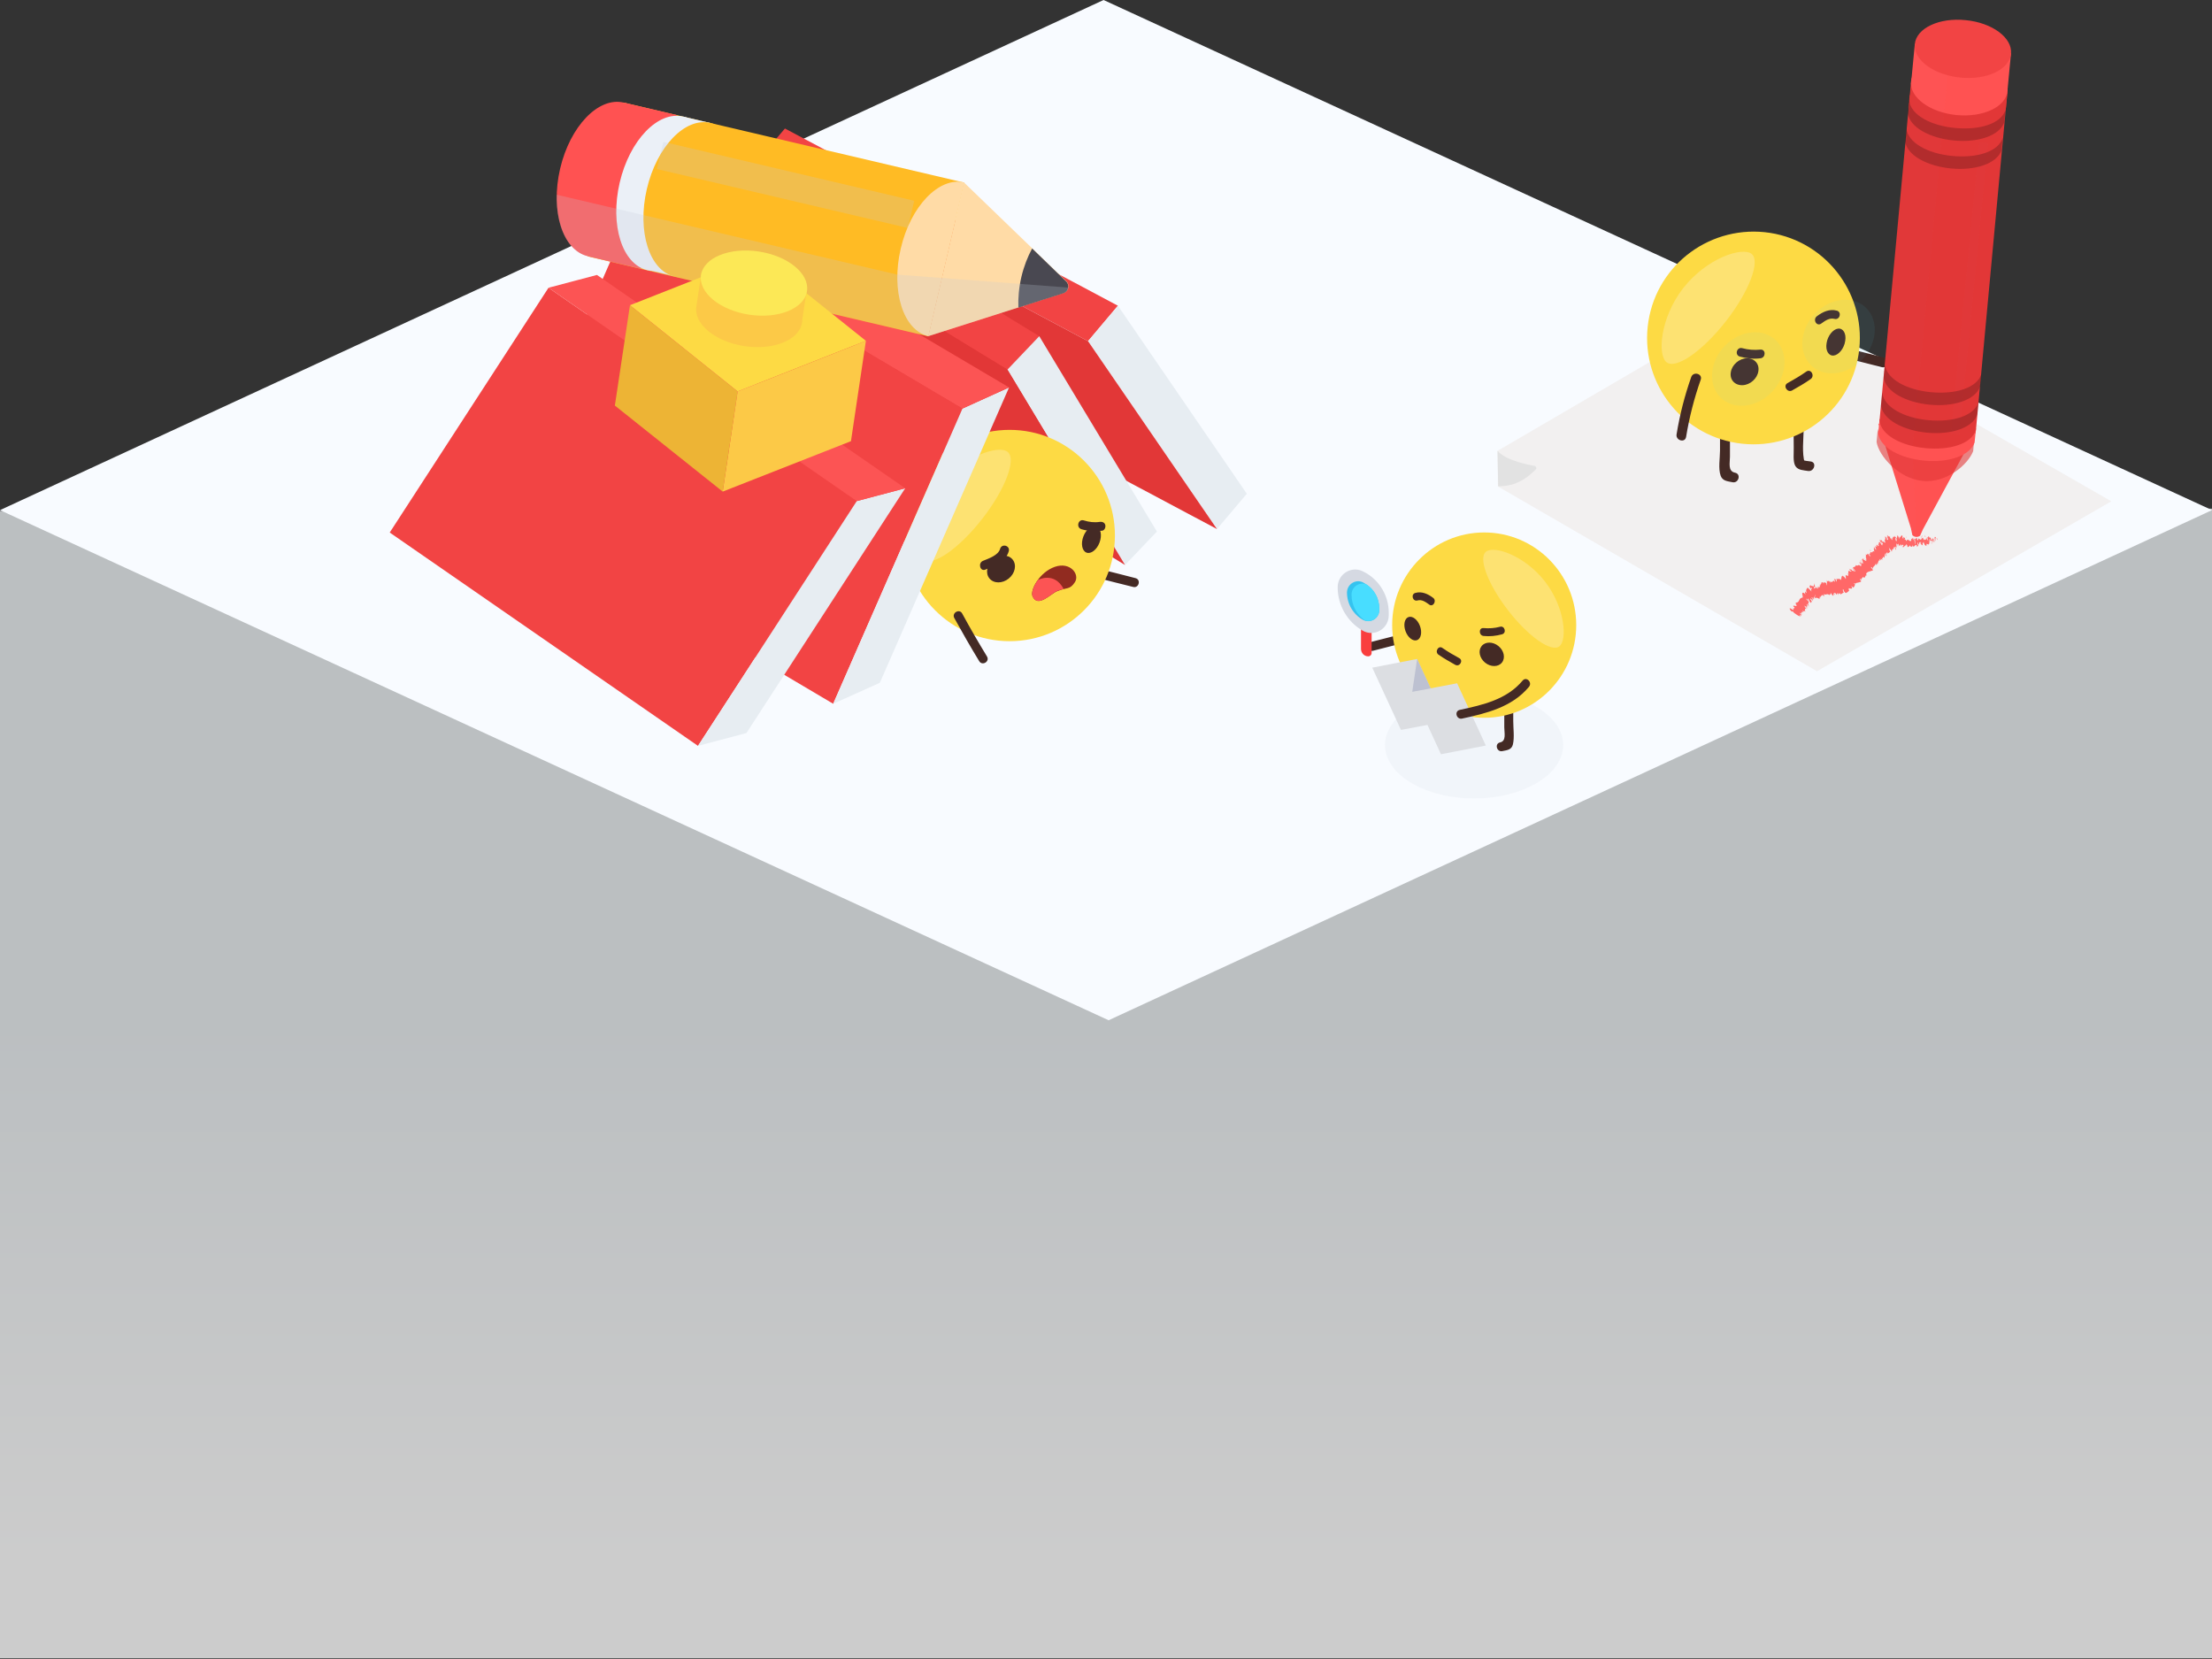 <svg width="600" height="450" viewBox="0 0 600 450" fill="none" xmlns="http://www.w3.org/2000/svg">
<rect x="0" y="0" width="600" height="450" fill="#333333" stroke="none"/>
<path opacity="0.75" d="M0 449.817H600V137.965L0 138.574V449.817Z" fill="url(#paint0_linear_753_29893)"/>
<path d="M600 138.371L299.341 0L0 138.371L300.71 276.742L600 138.371Z" fill="#F8FBFF"/>
<g clip-path="url(#clip0_753_29893)">
<path d="M295.13 92.54L204.808 44.423L212.909 34.854L303.23 82.926L295.13 92.54Z" fill="#F24444"/>
<path d="M338.198 133.931L330.097 143.501L295.13 92.54L303.231 82.926L338.198 133.931Z" fill="#E7EDF2"/>
<path d="M330.097 143.501L239.776 95.429L204.808 44.423L295.13 92.54L330.097 143.501Z" fill="#E23737"/>
<path d="M273.258 100.259L185.862 46.951L194.548 37.879L281.899 91.186L273.258 100.259Z" fill="#F24444"/>
<path d="M313.806 144.178L305.165 153.25L273.258 100.259L281.899 91.186L313.806 144.178Z" fill="#E7EDF2"/>
<path d="M305.165 153.25L217.814 99.897L185.862 46.951L273.258 100.259L305.165 153.25Z" fill="#E23737"/>
<path d="M296.84 156.546C300.35 157.448 303.86 158.351 307.371 159.209C308.901 159.615 309.576 157.223 308.001 156.816C304.49 155.914 300.98 155.011 297.47 154.153C295.94 153.792 295.31 156.184 296.84 156.546Z" fill="#442A25"/>
<path d="M273.844 173.923C289.626 173.923 302.421 161.091 302.421 145.261C302.421 129.431 289.626 116.599 273.844 116.599C258.061 116.599 245.267 129.431 245.267 145.261C245.267 161.091 258.061 173.923 273.844 173.923Z" fill="#FDDA44"/>
<path d="M255.032 131.765C248.732 139.844 248.012 149.865 250.487 151.806C252.962 153.747 260.118 148.827 266.418 140.747C272.719 132.667 275.779 124.542 273.304 122.556C270.828 120.616 261.333 123.685 255.032 131.765Z" fill="#FDE272"/>
<path d="M298.238 147.183C298.98 145.226 298.603 143.265 297.395 142.804C296.187 142.343 294.606 143.556 293.863 145.513C293.121 147.47 293.498 149.43 294.706 149.891C295.914 150.353 297.495 149.14 298.238 147.183Z" fill="#442A25"/>
<path d="M273.613 156.93C275.354 155.521 275.83 153.215 274.676 151.779C273.521 150.343 271.174 150.321 269.432 151.729C267.691 153.137 267.215 155.443 268.369 156.879C269.524 158.315 271.871 158.338 273.613 156.93Z" fill="#442A25"/>
<path d="M280.054 161.691C279.379 160.066 281.944 155.191 286.129 153.747C290.315 152.303 292.925 155.778 291.575 157.9C290.18 160.066 289.415 159.254 286.804 160.337C285.094 160.969 281.449 165.076 280.054 161.691Z" fill="#912B20"/>
<path d="M271.278 148.872C270.783 150.632 268.173 151.49 266.643 152.122C265.203 152.709 265.833 155.101 267.273 154.514C269.703 153.476 272.808 152.348 273.618 149.549C274.068 147.969 271.728 147.337 271.278 148.872Z" fill="#442A25"/>
<path d="M293.33 143.546C295.175 144.087 297.02 144.177 298.955 143.952C299.63 143.862 299.945 143.004 299.81 142.417C299.63 141.695 298.955 141.469 298.28 141.56C296.84 141.785 295.4 141.605 293.96 141.153C292.475 140.702 291.8 143.049 293.33 143.546Z" fill="#442A25"/>
<path d="M281.539 157.313C280.279 159.028 279.739 160.833 280.054 161.691C281.449 165.076 285.094 160.969 286.759 160.292C287.48 160.021 288.02 159.84 288.515 159.75C285.949 154.966 281.629 157.268 281.539 157.313Z" fill="#FC5454"/>
<path d="M258.858 167.649C261.018 171.576 263.268 175.503 265.608 179.34C266.418 180.694 268.533 179.475 267.723 178.076C265.383 174.239 263.133 170.358 260.973 166.385C260.208 165.031 258.092 166.25 258.858 167.649Z" fill="#442A25"/>
<path d="M226.005 190.895L136.269 137.813L171.327 57.739L261.063 110.821L226.005 190.895Z" fill="#F24444"/>
<path d="M238.651 185.208L226.005 190.895L261.062 110.821L273.708 105.088L238.651 185.208Z" fill="#E7EDF2"/>
<path d="M273.708 105.088L183.972 52.052L171.326 57.739L261.063 110.821L273.708 105.088Z" fill="#FC5454"/>
<path d="M189.328 202.315L105.712 144.448L148.78 78.051L232.396 135.917L189.328 202.315Z" fill="#F24444"/>
<path d="M202.469 198.839L189.328 202.315L232.396 135.918L245.537 132.442L202.469 198.839Z" fill="#E7EDF2"/>
<path d="M245.536 132.442L161.921 74.576L148.78 78.051L232.396 135.918L245.536 132.442Z" fill="#FC5454"/>
<path d="M176.647 51.556C179.332 40.05 175.976 29.424 169.152 27.822C162.327 26.22 154.618 34.248 151.933 45.754C149.248 57.26 152.604 67.885 159.429 69.487C166.253 71.09 173.963 63.061 176.647 51.556Z" fill="#FF5252"/>
<path d="M251.8 91.235L261.533 49.526L169.162 27.841L159.429 69.55L251.8 91.235Z" fill="#FFBB24"/>
<path d="M261.512 49.524L251.792 91.186L288.469 79.495C289.864 79.044 290.269 77.284 289.234 76.29L261.512 49.524Z" fill="#FFDBA6"/>
<path d="M277.038 75.162C276.363 78.051 276.138 80.85 276.228 83.422L288.424 79.541C289.819 79.089 290.224 77.329 289.189 76.336L279.964 67.399C278.749 69.655 277.713 72.273 277.038 75.162Z" fill="#494851"/>
<path d="M244.321 67.444C241.621 78.954 244.996 89.606 251.837 91.186L261.557 49.479C254.717 47.899 246.976 55.934 244.321 67.444Z" fill="#FFDBA6"/>
<path d="M173.847 72.906L183.567 31.198L169.166 27.813L158.726 47.358L159.446 69.52L173.847 72.906Z" fill="#FF5252"/>
<path d="M192.802 55.343C195.487 43.838 192.131 33.212 185.306 31.61C178.482 30.008 170.773 38.036 168.088 49.541C165.403 61.047 168.759 71.673 175.583 73.275C182.408 74.877 190.117 66.849 192.802 55.343Z" fill="#EBF0F7"/>
<path d="M182.994 74.899L192.686 33.366L185.324 31.638L175.632 73.171L182.994 74.899Z" fill="#EBF0F7"/>
<path d="M200.166 57.072C202.851 45.567 199.495 34.941 192.67 33.339C185.846 31.737 178.137 39.765 175.452 51.27C172.767 62.776 176.123 73.402 182.948 75.004C189.772 76.606 197.481 68.578 200.166 57.072Z" fill="#FFBB24"/>
<path opacity="0.23" d="M247.112 58.145L179.067 42.167" stroke="#C0C9D8" stroke-width="7.576" stroke-miterlimit="10"/>
<path opacity="0.23" d="M288.469 79.495C289.19 79.27 289.64 78.683 289.775 78.006L243.376 74.485L150.985 52.819C150.76 61.35 154 68.256 159.401 69.52L173.802 72.905L251.792 91.186L276.274 83.377L288.469 79.495Z" fill="#C0C9D8"/>
<path d="M234.871 92.45L205.664 69.068L170.876 82.79L200.083 106.171L234.871 92.45Z" fill="#FDDA44"/>
<path d="M196.033 133.344L230.821 119.668L234.871 92.45L200.084 106.172L196.033 133.344Z" fill="#FCC947"/>
<path d="M196.033 133.345L166.781 110.008L170.877 82.79L200.084 106.172L196.033 133.345Z" fill="#EDB435"/>
<path d="M217.635 86.582L218.895 78.231L190.273 73.898L188.878 83.151C188.158 87.891 194.008 92.675 201.929 93.894C209.849 95.068 216.87 92.224 217.545 87.484C217.635 87.214 217.635 86.898 217.635 86.582Z" fill="#FCC947"/>
<path d="M218.895 78.954C219.604 74.22 213.742 69.414 205.803 68.218C197.865 67.022 190.854 69.89 190.146 74.623C189.437 79.357 195.298 84.163 203.237 85.359C211.176 86.554 218.186 83.687 218.895 78.954Z" fill="#FCE856"/>
</g>
<g clip-path="url(#clip1_753_29893)">
<path opacity="0.45" d="M399.843 216.575C386.496 216.575 375.677 210.091 375.677 202.092C375.677 194.094 386.496 187.609 399.843 187.609C413.189 187.609 424.008 194.094 424.008 202.092C424.008 210.091 413.189 216.575 399.843 216.575Z" fill="#E9EFF4"/>
<path d="M381.652 174.152C378.598 174.954 375.5 175.711 372.446 176.513C370.941 176.915 370.277 174.553 371.826 174.152C374.88 173.35 377.978 172.592 381.032 171.79C382.493 171.433 383.157 173.751 381.652 174.152Z" fill="#442A25"/>
<path d="M392.628 180.791C393.027 184.668 393.204 188.59 393.115 192.467C393.071 193.804 393.381 195.854 392.761 197.146C392.186 198.305 390.858 198.26 389.707 198.438C388.202 198.661 387.539 196.344 389.088 196.077C389.84 195.943 390.592 195.898 391.301 195.631C391.035 195.898 390.725 196.21 390.46 196.478C391.124 194.116 390.769 190.996 390.725 188.545C390.681 185.961 390.504 183.332 390.238 180.747C390.061 179.276 392.451 179.276 392.628 180.791Z" fill="#442A25"/>
<path d="M410.465 181.861C410.465 186.451 410.465 190.996 410.465 195.586C410.465 197.547 410.819 199.998 410.376 201.914C410.022 203.385 408.827 203.474 407.5 203.741C405.995 204.053 405.331 201.736 406.88 201.379C408.65 201.023 408.031 198.795 408.031 197.279C408.031 195.586 408.031 193.848 408.031 192.155C408.031 188.723 408.031 185.292 408.031 181.861C408.031 180.301 410.465 180.301 410.465 181.861Z" fill="#442A25"/>
<path d="M402.586 194.695C388.8 194.695 377.624 183.442 377.624 169.561C377.624 155.681 388.8 144.428 402.586 144.428C416.373 144.428 427.549 155.681 427.549 169.561C427.549 183.442 416.373 194.695 402.586 194.695Z" fill="#FDDA44"/>
<path d="M419.051 157.708C424.539 164.793 425.159 173.572 422.99 175.31C420.822 177.048 414.581 172.681 409.093 165.595C403.605 158.51 400.905 151.38 403.073 149.642C405.242 147.904 413.519 150.622 419.051 157.708Z" fill="#FDE272"/>
<path d="M381.262 171.253C380.61 169.528 380.952 167.796 382.025 167.385C383.099 166.973 384.498 168.038 385.15 169.763C385.802 171.488 385.461 173.22 384.387 173.632C383.313 174.043 381.914 172.978 381.262 171.253Z" fill="#442A25"/>
<path d="M402.83 179.742C401.308 178.506 400.882 176.494 401.879 175.249C402.877 174.003 404.919 173.996 406.442 175.232C407.964 176.468 408.39 178.479 407.392 179.724C406.395 180.97 404.352 180.978 402.83 179.742Z" fill="#442A25"/>
<path d="M394.753 180.345C393.204 179.454 391.655 178.608 390.194 177.583C389.088 176.825 390.15 174.953 391.256 175.756C392.717 176.78 394.266 177.672 395.815 178.518C397.01 179.142 395.948 180.969 394.753 180.345Z" fill="#442A25"/>
<path d="M407.411 172.057C405.773 172.503 404.091 172.681 402.41 172.503C401.082 172.369 401.038 170.23 402.41 170.364C403.914 170.497 405.375 170.408 406.88 170.007C408.163 169.651 408.739 171.701 407.411 172.057Z" fill="#442A25"/>
<path d="M387.671 163.991C386.742 163.323 385.679 162.52 384.484 162.877C383.157 163.233 382.625 161.184 383.909 160.827C385.679 160.337 387.317 161.094 388.733 162.164C389.795 162.922 388.733 164.793 387.671 163.991Z" fill="#442A25"/>
<path d="M371.118 178.029C371.649 178.029 372.047 177.628 372.047 177.093V169.517H369.171V176.023C369.171 177.137 370.056 178.029 371.118 178.029Z" fill="#F93E3E"/>
<path d="M369.967 155.123L370.543 155.435C374.349 157.663 376.695 161.763 376.695 166.219V166.888C376.695 170.587 372.711 172.904 369.569 171.032C365.408 168.626 362.841 164.125 362.841 159.312C362.841 155.569 366.781 153.296 369.967 155.123Z" fill="#D5D9E2"/>
<path d="M369.879 158.064L370.233 158.287C372.623 159.668 374.128 162.253 374.128 165.061V165.462C374.128 167.779 371.649 169.249 369.613 168.091C367.002 166.576 365.364 163.768 365.364 160.693C365.408 158.376 367.887 156.906 369.879 158.064Z" fill="#35C3EF"/>
<path d="M370.233 168.314C367.975 166.71 366.603 164.125 366.603 161.317C366.603 159.178 368.684 157.797 370.587 158.465C372.8 159.891 374.128 162.342 374.128 165.016V165.417C374.128 167.556 372.092 168.938 370.233 168.314Z" fill="#48DDFF"/>
<path d="M383.068 187.654L395.24 185.337L403.029 202.226L390.858 204.588L383.068 187.654Z" fill="#DCDEE2"/>
<path d="M372.224 181.103L384.396 178.741L392.186 195.675L380.014 197.992L372.224 181.103Z" fill="#DCDEE2"/>
<path opacity="0.68" d="M384.396 178.741L383.068 187.654L388.07 186.718L384.396 178.741Z" fill="#AFB4C9"/>
<path d="M414.714 186.317C410.155 191.798 403.206 193.492 396.568 194.918C395.063 195.23 394.399 192.912 395.948 192.556C402.188 191.219 408.739 189.749 413.032 184.579C414.05 183.421 415.732 185.114 414.714 186.317Z" fill="#442A25"/>
</g>
<path d="M406.203 122.298L476.891 81.035L572.693 135.976L492.868 182.067L406.318 131.953L406.203 122.298Z" fill="#F2F0F0"/>
<g opacity="0.12">
<g opacity="0.12">
<path opacity="0.12" d="M459.593 155.746L528.499 116.149" stroke="#4D4D4D" stroke-width="1.465" stroke-miterlimit="10" stroke-linecap="round"/>
</g>
</g>
<g opacity="0.12">
<g opacity="0.12">
<path opacity="0.12" d="M470.857 162.182L539.763 122.586" stroke="#4D4D4D" stroke-width="1.465" stroke-miterlimit="10" stroke-linecap="round"/>
</g>
</g>
<g opacity="0.12">
<g opacity="0.12">
<path opacity="0.12" d="M482.408 168.907L551.314 129.31" stroke="#4D4D4D" stroke-width="1.465" stroke-miterlimit="10" stroke-linecap="round"/>
</g>
</g>
<g opacity="0.12">
<g opacity="0.12">
<path opacity="0.12" d="M447.582 149.194L516.43 109.598" stroke="#4D4D4D" stroke-width="1.465" stroke-miterlimit="10" stroke-linecap="round"/>
</g>
</g>
<g opacity="0.12">
<g opacity="0.12">
<path opacity="0.12" d="M436.318 142.585L505.224 103.046" stroke="#4D4D4D" stroke-width="1.465" stroke-miterlimit="10" stroke-linecap="round"/>
</g>
</g>
<g opacity="0.12">
<g opacity="0.12">
<path opacity="0.12" d="M424.709 136.091L493.557 96.552" stroke="#4D4D4D" stroke-width="1.465" stroke-miterlimit="10" stroke-linecap="round"/>
</g>
</g>
<g opacity="0.12">
<g opacity="0.12">
<path opacity="0.12" d="M414.307 128.908L483.156 89.311" stroke="#4D4D4D" stroke-width="1.465" stroke-miterlimit="10" stroke-linecap="round"/>
</g>
</g>
<path d="M406.203 122.298C408.617 125.057 415.054 126.149 416.261 126.379C416.72 126.494 416.893 127.068 416.548 127.356C415.341 128.563 413.617 130.114 411.146 131.091C408.79 132.011 406.376 131.896 406.376 131.896L406.203 122.298Z" fill="#E2E2E2"/>
<g opacity="0.12">
<g opacity="0.12">
<path opacity="0.12" d="M448.041 124.827C448.041 133.965 460.512 141.436 475.914 141.436C491.316 141.436 503.787 134.022 503.787 124.827C503.787 115.689 491.316 108.218 475.914 108.218C460.512 108.276 448.041 115.689 448.041 124.827Z" fill="#808080"/>
</g>
</g>
<path d="M487.12 107.528C486.661 112.183 486.431 116.838 486.546 121.493C486.603 122.815 486.258 125.229 487.006 126.436C487.753 127.585 489.189 127.528 490.454 127.758C492.12 127.987 492.867 125.401 491.143 125.171C490.281 125.057 489.419 124.999 488.615 124.654L489.534 125.574C488.73 122.873 489.189 119.252 489.247 116.436C489.304 113.448 489.534 110.459 489.822 107.528C489.994 105.804 487.293 105.804 487.12 107.528Z" fill="#442A25"/>
<path d="M466.547 105.805C466.547 111.264 466.547 116.724 466.547 122.184C466.547 124.195 466.029 127.126 466.719 129.023C467.236 130.459 468.501 130.517 469.937 130.804C471.604 131.149 472.351 128.563 470.627 128.218C468.615 127.816 469.248 125.517 469.248 123.908C469.248 121.839 469.248 119.77 469.248 117.701C469.248 113.736 469.248 109.77 469.248 105.862C469.248 104.081 466.547 104.081 466.547 105.805Z" fill="#442A25"/>
<path d="M499.822 96.897L510.454 99.598C512.12 100 512.868 97.414 511.143 97.012L500.512 94.311C498.845 93.909 498.098 96.495 499.822 96.897Z" fill="#442A25"/>
<path d="M447.122 87.185C444.651 102.931 455.397 117.701 471.144 120.172C486.891 122.644 501.661 111.897 504.132 96.15C506.603 80.403 495.856 65.633 480.109 63.162C464.305 60.749 449.593 71.496 447.122 87.185Z" fill="#FDDA44"/>
<path d="M456.605 78.104C450.283 86.207 449.536 96.322 452.065 98.276C454.593 100.23 461.777 95.288 468.156 87.127C474.478 79.024 477.581 70.806 475.11 68.852C472.524 66.898 462.984 70.001 456.605 78.104Z" fill="#FDE272"/>
<path d="M495.454 93.104C495.109 95.115 496.028 96.609 497.408 96.437C498.787 96.264 500.224 94.483 500.511 92.471C500.856 90.46 499.936 88.966 498.557 89.138C497.178 89.311 495.741 91.092 495.454 93.104Z" fill="#442A25"/>
<path d="M469.477 100.977C469.133 102.989 470.569 104.54 472.638 104.483C474.707 104.425 476.661 102.701 476.948 100.69C477.293 98.678 475.857 97.127 473.788 97.184C471.719 97.242 469.765 98.966 469.477 100.977Z" fill="#442A25"/>
<path d="M458.731 102.299C456.95 107.356 455.628 112.529 454.766 117.816C454.478 119.483 457.064 120.23 457.352 118.506C458.214 113.218 459.536 108.046 461.317 102.989C461.892 101.38 459.306 100.632 458.731 102.299Z" fill="#442A25"/>
<path d="M486.086 105.92C487.811 104.943 489.535 103.966 491.144 102.817C492.351 101.955 491.201 99.886 489.937 100.805C488.328 101.955 486.604 102.932 484.88 103.909C483.558 104.598 484.765 106.61 486.086 105.92Z" fill="#442A25"/>
<path d="M471.949 96.725C473.788 97.242 475.685 97.414 477.524 97.184C479.018 97.012 479.018 94.713 477.524 94.828C475.857 95.001 474.19 94.886 472.524 94.426C471.087 94.081 470.455 96.322 471.949 96.725Z" fill="#442A25"/>
<path d="M494.017 87.759C495.052 87.012 496.201 86.15 497.581 86.495C499.075 86.897 499.649 84.598 498.213 84.254C496.201 83.736 494.42 84.598 492.868 85.748C491.604 86.667 492.753 88.679 494.017 87.759Z" fill="#442A25"/>
<path d="M535.683 117.528L509.534 114.942L518.327 143.275L518.729 145.171C518.844 145.286 519.189 145.573 519.706 145.631C520.281 145.688 520.683 145.401 520.798 145.344L521.603 143.562L535.683 117.528Z" fill="#FF5252"/>
<path opacity="0.59" d="M535.51 118.907C534.304 122.643 528.499 124.425 521.833 123.792C515.166 123.16 509.821 120.229 509.362 116.321L509.017 119.884C509.649 123.677 514.936 129.769 521.488 130.459C528.039 131.091 533.844 125.976 535.223 122.356L535.51 118.907Z" fill="#E23737"/>
<g clip-path="url(#clip2_753_29893)">
<path d="M535.885 117.53L509.736 114.944L518.357 22.36C518.414 21.67 519.046 21.153 519.736 21.211L543.356 23.509C544.046 23.567 544.563 24.199 544.505 24.889L535.885 117.53Z" fill="#E23737"/>
<path d="M522.15 122.76C529.391 123.45 535.597 120.576 536 116.266L509.851 113.68C509.391 117.99 514.908 122.07 522.15 122.76Z" fill="#E23737"/>
<path d="M518.356 22.763L544.447 25.349L545.482 14.487L532.781 9.717L519.391 11.959L518.356 22.763Z" fill="#FF5252"/>
<path d="M518.474 22.147L518.019 26.78L544.099 29.341L544.554 24.709L518.474 22.147Z" fill="#E23737"/>
<path d="M517.897 26.785C518.299 22.475 524.506 19.602 531.747 20.291C538.988 20.981 544.505 25.061 544.045 29.371C543.643 33.682 537.436 36.555 530.195 35.865C523.011 35.118 517.494 31.038 517.897 26.785Z" fill="#E23737"/>
<path d="M517.667 28.855C518.069 24.544 524.276 21.671 531.517 22.36C538.758 23.05 544.275 27.131 543.815 31.441C543.413 35.751 537.206 38.624 529.965 37.935C522.781 37.188 517.264 33.165 517.667 28.855Z" fill="#E23737"/>
<path d="M518.357 22.13C518.759 17.82 524.966 14.947 532.207 15.636C539.448 16.326 544.965 20.406 544.506 24.716C544.103 29.027 537.897 31.9 530.655 31.21C523.472 30.463 517.955 26.441 518.357 22.13Z" fill="#FF5252"/>
<g opacity="0.23">
<g opacity="0.23">
<path opacity="0.23" d="M538.069 38.739L530.31 117.874" stroke="#C0C9D8" stroke-width="2.369" stroke-miterlimit="10"/>
</g>
</g>
<g opacity="0.23">
<g opacity="0.23">
<path opacity="0.23" d="M528.299 20.233L518.759 121.955L519.851 145.46C519.851 145.747 519.449 145.805 519.334 145.517L509.679 114.943L519.736 11.958L528.299 20.233Z" fill="#C0C9D8"/>
</g>
</g>
<path d="M519.391 11.958C519.793 7.648 526 4.717 533.184 5.464C540.367 6.154 545.885 10.234 545.482 14.544C545.08 18.854 538.873 21.785 531.69 21.038C524.506 20.291 518.989 16.268 519.391 11.958Z" fill="#F24444"/>
<g opacity="0.59">
<g opacity="0.59">
<path opacity="0.59" d="M543.988 29.831C542.781 33.566 536.977 35.348 530.31 34.716C523.644 34.084 518.299 31.153 517.839 27.245L517.494 30.808C518.127 34.601 523.471 37.474 529.965 38.106C536.459 38.739 542.321 36.842 543.643 33.221L543.988 29.831Z" fill="black"/>
</g>
</g>
<g opacity="0.59">
<g opacity="0.59">
<path opacity="0.59" d="M543.241 37.417C542.035 41.153 536.23 42.934 529.564 42.302C522.897 41.67 517.552 38.739 517.093 34.831L516.748 38.394C517.38 42.187 522.725 45.061 529.219 45.693C535.713 46.325 541.575 44.429 542.897 40.808L543.241 37.417Z" fill="black"/>
</g>
</g>
<g opacity="0.59">
<g opacity="0.59">
<path opacity="0.59" d="M537.436 101.496C536.23 105.232 530.425 107.013 523.759 106.381C517.092 105.749 511.747 102.818 511.288 98.91L510.943 102.473C511.575 106.266 516.92 109.14 523.414 109.772C529.908 110.404 535.77 108.508 537.092 104.887L537.436 101.496Z" fill="black"/>
</g>
</g>
<g opacity="0.59">
<g opacity="0.59">
<path opacity="0.59" d="M536.689 109.082C535.482 112.817 529.678 114.599 523.012 113.967C516.345 113.335 511 110.404 510.541 106.496L510.196 110.059C510.828 113.852 516.173 116.725 522.667 117.358C529.218 117.99 535.023 116.093 536.345 112.473L536.689 109.082Z" fill="black"/>
</g>
</g>
<path d="M535.943 116.668C534.736 120.404 528.931 122.185 522.265 121.553C515.598 120.921 510.254 117.99 509.794 114.082L509.449 117.645C510.081 121.438 515.426 124.311 521.92 124.944C528.414 125.576 534.276 123.679 535.598 120.059L535.943 116.668Z" fill="#FF5252"/>
<path d="M525.54 146.322C525.483 146.207 525.368 145.862 525.31 145.977L525.483 146.494L525.54 146.322Z" fill="#FF6868"/>
<path d="M524.678 145.575C524.736 145.863 524.793 146.322 525.081 146.782C524.966 146.265 525.023 146.437 524.851 145.863C524.908 145.805 525.023 145.977 525.081 146.15C525.023 146.035 525.253 146.207 525.138 145.863C524.908 145.518 524.793 145.518 524.793 145.92C524.793 145.805 524.736 145.69 524.678 145.575Z" fill="#FF6868"/>
<path d="M518.414 146.322L518.473 146.381C518.414 146.322 518.414 146.322 518.414 146.322Z" fill="#FF6868"/>
<path d="M514.162 146.092C514.219 146.092 514.219 146.035 514.219 145.977C514.219 145.977 514.162 146.035 514.162 146.092Z" fill="#FF6868"/>
<path d="M513.299 145.634H513.358C513.299 145.634 513.299 145.575 513.299 145.634Z" fill="#FF6868"/>
<path d="M518.413 146.321L518.299 146.15C518.299 146.321 518.356 146.264 518.413 146.321Z" fill="#FF6868"/>
<path d="M524.39 147.183C524.39 147.126 524.39 147.069 524.39 147.012C524.39 147.069 524.39 147.069 524.333 147.069C524.333 147.126 524.333 147.126 524.39 147.183Z" fill="#FF6868"/>
<path d="M521.115 145.403C521.058 145.403 521.173 145.863 521.23 146.035C521.173 145.863 521.173 145.748 521.23 145.69C521.23 145.633 521.172 145.518 521.115 145.403Z" fill="#FF6868"/>
<path d="M488.934 166.036L488.875 165.977C488.934 166.036 488.934 166.036 488.934 166.036Z" fill="#FF6868"/>
<path d="M486.173 165.919C486.116 165.862 486.001 165.804 485.943 165.747L486.173 165.919Z" fill="#FF6868"/>
<path d="M502.38 154.196C502.782 154.368 502.667 154.713 503.185 154.828C503.012 154.713 502.667 154.196 502.38 154.196Z" fill="#FF6868"/>
<path d="M508.759 147.529C508.816 147.586 508.873 147.643 508.93 147.7C508.873 147.643 508.816 147.643 508.759 147.529Z" fill="#FF6868"/>
<path d="M508.242 148.851C508.185 148.851 508.127 148.794 508.127 148.851C508.127 148.851 508.185 148.851 508.185 148.909C508.127 148.851 508.127 148.794 508.242 148.851Z" fill="#FF6868"/>
<path d="M507.322 149.655L507.381 149.714V149.655H507.322Z" fill="#FF6868"/>
<path d="M490.886 163.448C490.771 163.391 490.656 163.276 490.541 163.161C490.829 163.391 490.771 163.563 490.886 163.448Z" fill="#FF6868"/>
<path d="M524.276 146.897C524.333 147.011 524.333 147.068 524.333 147.068C524.333 147.068 524.333 147.068 524.333 147.011C524.333 147.011 524.276 146.954 524.276 146.897Z" fill="#FF6868"/>
<path d="M510.539 151.724L510.368 151.782C510.482 151.782 510.539 151.724 510.539 151.724Z" fill="#FF6868"/>
<path d="M497.841 161.264L497.782 161.323C497.841 161.323 497.841 161.323 497.841 161.264Z" fill="#FF6868"/>
<path d="M510.081 152.127C509.966 152.012 509.851 151.954 509.793 151.954C509.793 152.012 509.851 152.012 509.851 152.069L510.081 152.127Z" fill="#FF6868"/>
<path d="M490.656 164.713C490.771 164.598 490.253 164.253 490.024 163.966C490.024 163.678 490.426 164.195 490.713 164.368C490.656 164.195 490.311 163.736 490.426 163.678C490.483 163.736 490.541 163.736 490.598 163.851C490.311 163.448 490.828 163.563 490.483 163.046C490.541 163.103 490.541 163.103 490.598 163.161C490.368 162.931 490.139 162.759 489.966 162.586C490.024 162.529 489.794 162.184 490.081 162.471C490.024 162.471 490.139 162.586 490.196 162.701L490.139 162.529C490.598 162.931 490.196 162.759 490.483 163.046C490.483 162.816 490.254 162.356 490.483 162.356C490.886 162.759 490.426 162.701 490.886 162.931L490.598 162.874C491.288 163.448 490.483 162.874 491.23 163.506C491.46 163.506 491.23 163.103 491.46 163.103C491.288 162.816 491.173 162.759 491.001 162.471C490.886 161.839 492.035 163.448 491.748 162.759C491.575 162.414 491.173 161.839 491.518 162.069L491.805 162.644C491.978 162.586 491.403 161.782 491.748 162.126C491.863 162.356 491.748 162.356 491.805 162.414C492.15 162.816 491.69 162.069 491.748 162.012L492.035 162.529C492.035 162.471 492.035 162.356 492.035 162.184C492.035 162.126 492.035 162.012 492.093 161.954C492.093 161.897 492.207 161.839 492.265 161.782C492.265 161.954 492.265 162.126 492.38 162.299C492.667 161.954 493.127 162.241 493.529 162.471L493.587 161.954C493.644 161.954 493.702 162.184 493.644 162.241C493.817 162.414 493.587 161.954 493.644 161.724C493.702 161.667 493.817 161.954 493.759 162.126C493.932 161.667 494.276 161.092 494.621 161.609V161.782C494.851 161.954 494.679 160.747 494.909 161.149V161.264C495.368 161.379 495.771 160.862 496.23 161.494C496.115 160.805 496.748 161.724 496.518 160.747C496.863 161.149 496.863 161.379 497.265 161.609C497.38 161.609 497.265 160.977 497.322 160.862L497.437 161.379V160.805L497.667 161.379L497.725 161.207C497.667 161.207 497.552 161.035 497.552 160.862C497.667 160.575 498.069 161.092 498.127 161.322L498.414 160.805C498.472 161.035 498.414 161.092 498.414 161.264C498.472 160.69 498.587 161.782 498.644 161.264C498.587 161.149 498.587 160.977 498.529 160.862C498.702 161.149 498.931 161.035 499.104 160.862L499.161 161.207C499.506 161.207 499.736 160.862 500.138 160.69C499.966 160.575 499.793 160 499.851 159.885L500.081 160.402C500.023 160.058 499.908 160.23 499.908 159.828C500.081 159.828 500.196 160.402 500.196 160.575L500.311 160.345C500.368 160.517 500.368 160.575 500.426 160.805C500.368 160.46 500.885 161.207 500.77 160.632L500.828 160.805C501.173 160.632 501.288 160.402 501.575 160.287C501.403 159.885 501.518 159.885 501.46 159.54C501.747 159.598 502.15 159.77 502.38 159.598C502.437 159.31 502.207 159.195 502.15 158.908C502.38 159.253 502.609 159.081 502.667 159.425C502.954 159.138 503.012 159.138 503.184 158.506C503.012 158.391 502.954 158.391 502.897 158.219C502.897 158.104 503.127 158.219 503.299 158.391V158.448C503.299 158.219 503.414 158.161 503.586 158.104C503.759 158.046 503.989 158.046 504.161 157.989C504.391 157.931 504.621 157.874 504.736 157.816C504.851 157.759 504.851 157.644 504.678 157.471V157.529L504.506 157.012C504.678 156.954 504.736 157.299 504.966 157.356C504.621 156.667 505.368 157.012 505.196 156.494C506.345 157.127 505.598 155.805 506.46 156.092L506.23 155.92C506.058 155.69 506.402 155.977 506.517 155.977C506.345 155.862 506.23 155.862 506.173 155.747C506.288 155 507.379 155 508.012 154.713C508.242 154.598 506.977 153.563 507.724 153.851L508.069 154.311C507.897 153.506 508.759 153.621 508.701 152.874C508.759 152.989 508.874 153.104 508.874 153.161C509.219 153.391 509.161 152.931 508.931 152.701C508.989 152.701 509.161 152.874 509.276 152.989C509.506 153.104 509.104 152.472 509.391 152.701C509.448 152.759 509.448 152.816 509.448 152.874C509.391 152.701 509.678 152.701 509.333 152.414C509.621 152.472 509.448 152.012 509.736 152.127C509.448 151.667 510.138 152.127 509.678 151.552C510.195 152.127 510.31 151.839 510.138 151.495C510.253 151.667 510.368 151.61 510.54 151.897C510.598 151.782 510.598 151.61 510.368 151.322C511.115 151.897 510.253 150.46 511.115 151.322C511.172 150.747 511.287 150.345 511.46 150C511.862 150.633 511.23 150.288 511.69 150.92C511.747 150.518 511.575 149.828 511.92 149.828C512.035 149.885 512.035 150.115 512.092 150.23C512.207 149.828 512.609 150 512.667 149.541C512.724 149.598 512.724 149.713 512.724 149.77C512.782 149.713 512.897 149.828 512.724 149.541V149.656C512.437 149.253 512.437 148.621 512.322 148.391C512.667 149.311 512.667 148.506 513.069 149.656C513.069 149.598 513.069 149.426 512.954 149.196C513.012 149.253 513.069 149.368 513.184 149.598C513.241 149.368 513.069 149.023 513.241 149.023C513.299 149.196 513.299 149.253 513.356 149.426C513.299 149.081 513.299 148.793 513.471 148.851C513.471 148.966 513.529 149.081 513.529 149.081C513.701 148.966 513.644 148.104 513.988 148.391C514.103 149.138 514.103 148.621 514.276 149.196L514.333 148.966L514.103 148.506C514.218 148.506 514.276 148.046 514.391 148.219L514.333 148.506L514.563 148.334L514.391 148.104C514.506 147.759 514.276 147.299 514.448 147.472C514.391 147.529 514.621 147.472 514.736 147.816C514.793 147.587 514.851 147.414 514.965 147.529C515.023 147.702 515.023 148.219 515.023 148.334C515.023 147.817 515.31 148.161 515.368 147.587C515.368 147.702 515.368 148.046 515.368 148.104L515.425 147.702C515.483 147.817 515.483 147.874 515.54 148.161C515.713 148.219 515.425 147.357 515.713 147.702C515.713 147.759 515.713 147.817 515.655 147.874C515.885 148.046 516.115 147.587 516.287 147.816C516.345 148.449 516.115 147.989 516.172 148.506C516.46 148.391 516.805 147.759 517.092 147.931L517.034 147.874C517.149 147.012 517.264 148.334 517.437 147.931C517.379 147.989 517.379 148.391 517.379 148.334C517.609 148.506 517.839 148.161 518.184 147.874L518.126 148.104C518.241 148.334 518.471 148.219 518.644 148.334C518.701 148.104 518.758 148.161 518.701 147.816C518.931 148.449 519.161 148.276 519.391 148.046C519.563 147.817 519.735 147.587 520.023 148.104C519.965 148.104 519.908 148.334 519.965 148.334L520.31 148.046C520.195 147.644 520.253 147.816 520.138 147.529C520.138 147.299 520.195 147.127 520.31 147.069C520.195 147.357 520.425 147.702 520.54 147.874C520.483 147.759 520.483 147.644 520.483 147.529C520.77 148.161 520.368 146.782 520.655 147.184V147.357C520.712 147.242 520.77 146.954 520.827 147.012C520.942 147.414 520.77 147.242 520.827 147.587C520.942 147.529 520.885 146.725 521.115 147.127C521.115 147.242 521 147.299 521 147.414C521.23 147.874 521.23 147.759 521.345 147.816L521.632 147.989L521.517 147.874C521.402 146.725 521.804 147.587 521.804 146.782C521.804 147.529 521.862 147.184 522.034 147.702C522.149 147.817 522.264 147.931 522.264 148.104C522.264 147.702 522.551 148.334 522.494 147.759C522.551 147.931 522.609 147.759 522.724 148.161C522.839 147.989 522.609 147.931 522.551 147.702C522.551 147.127 523.241 148.161 523.299 147.357C523.414 146.954 523.299 146.437 523.414 146.092C523.586 146.322 523.586 146.667 523.586 146.667C523.816 146.84 523.873 146.782 523.931 146.552C523.988 146.667 524.046 146.782 524.161 146.954C524.218 146.897 523.988 146.38 524.218 146.552C524.276 146.725 524.333 147.012 524.391 147.184C524.448 147.012 524.448 146.667 524.505 146.495C524.62 146.725 524.62 146.897 524.62 147.127C524.678 146.954 524.85 146.725 524.735 146.322L524.563 146.207C524.62 146.15 524.735 146.552 524.735 146.667C524.793 147.012 524.505 146.61 524.448 146.437L524.505 146.322C524.046 145.46 524.276 146.61 524.046 146.61L523.873 145.92L523.931 146.495C523.816 146.322 523.643 145.977 523.701 145.863C523.471 145.575 523.701 146.15 523.471 145.805C523.414 145.748 523.414 145.748 523.414 145.69L523.356 145.92C523.299 145.748 523.184 145.46 523.241 145.518C522.896 145.23 523.126 146.15 522.839 145.69V145.633C522.666 145.977 523.011 146.092 523.011 146.782L522.437 145.633L522.609 146.15C522.551 146.15 522.494 146.15 522.437 145.92C522.437 146.265 522.551 146.15 522.551 146.437C522.264 146.035 522.207 146.782 521.977 146.035C522.034 146.437 522.207 146.265 522.149 146.552C521.862 145.748 522.034 146.782 521.747 146.38C521.632 145.92 521.862 146.15 521.575 145.805C521.747 146.552 521.287 145.69 521.23 145.863C521.402 146.437 521.057 146.15 520.942 146.437C520.885 146.265 520.54 146.207 520.31 146.035V145.92C520.425 146.552 520.195 146.437 520.08 146.61C520.023 146.265 520.023 146.092 520.08 145.92H519.965C519.965 146.092 519.965 146.207 519.908 146.322L519.85 145.863C519.735 145.92 519.621 146.437 519.391 146.15C519.391 146.552 519.678 147.299 519.448 147.644C519.391 147.414 519.391 147.012 519.448 146.897C519.448 146.954 519.391 147.069 519.333 147.012L519.391 146.61C519.276 146.437 519.391 146.954 519.276 146.897C519.276 146.552 519.218 146.667 519.218 146.38C519.218 146.322 519.276 146.495 519.333 146.38C519.276 146.322 519.161 146.15 519.103 145.92C519.103 146.092 519.103 146.38 519.046 146.38C518.873 146.437 518.988 145.977 518.873 145.805C518.873 146.035 518.758 145.805 518.758 146.322C518.701 146.322 518.701 146.092 518.701 145.977C518.644 146.207 518.356 146.035 518.414 146.552V146.61C518.126 147.127 517.839 146.322 517.552 146.495V146.322C517.379 146.495 517.149 146.437 517.034 146.782C516.977 146.782 516.919 146.495 516.977 146.265C516.862 146.38 516.805 146.552 516.632 146.265C516.805 145.977 516.575 146.035 516.805 146.035C516.632 145.863 516.575 145.633 516.402 146.092C516.46 145.69 516.287 145.575 516.172 145.69L516.287 145.977C516.172 146.035 516.115 145.977 516 145.977L516.057 145.403C515.885 145.058 515.655 145.345 515.54 145.575C515.368 145.805 515.253 145.977 515.08 145.46C515.023 145.863 515.31 145.69 515.253 146.15C515.08 146.092 514.851 145.288 514.793 145.288C514.506 145 514.678 146.092 514.391 145.92C514.448 146.092 514.563 146.61 514.391 146.84C514.218 146.782 514.046 146.035 514.161 145.863C514.218 145.863 514.218 145.92 514.218 145.977C514.276 145.92 514.333 145.805 514.218 145.575V145.748C514.103 145.575 513.874 145.633 513.874 145.288C513.759 145.518 513.874 145.633 513.988 145.69C513.701 145.403 513.644 145.748 513.356 145.633C513.414 145.748 513.529 145.977 513.471 145.977C513.069 145.805 513.414 146.38 513.184 146.495C512.954 146.265 513.012 145.805 512.839 146.092C512.609 145.92 512.667 145.575 512.667 145.403C512.552 145.863 512.149 145.288 511.977 145.288L512.035 145.115C511.977 145.23 511.92 145.23 511.862 145.288L512.092 145.633C511.977 145.575 511.92 145.633 511.862 145.46C511.862 145.748 512.149 146.035 512.149 146.437C511.977 146.265 511.977 146.725 511.747 146.265C512.092 146.322 511.517 145.805 511.69 145.633C511.69 145.69 511.632 145.748 511.517 145.69C511.46 145.633 511.46 145.575 511.517 145.575C511.058 145.288 511.632 146.15 511.402 146.265C511.287 145.977 511.115 145.805 511.058 145.863C511.172 145.805 511.345 146.265 511.345 146.552C511.058 146.437 511.23 146.782 511.172 146.782L511.345 146.84C511.46 147.127 511.345 147.127 511.287 147.242C511.172 147.069 511.287 147.069 511.23 146.954C511.345 147.472 510.713 146.61 510.713 147.012C510.54 146.897 510.425 146.552 510.31 146.437C510.31 146.897 509.908 146.207 509.851 146.61C510.138 146.897 510.081 146.84 510.138 147.242L510.31 146.84L510.425 147.472C510.54 147.414 510.483 147.127 510.598 147.184C510.655 147.529 510.655 147.414 510.828 147.702C510.368 147.242 510.77 148.161 510.425 147.874L509.908 147.069C509.448 146.84 509.793 147.759 509.391 147.759L509.563 147.816C509.736 148.161 509.448 147.989 509.448 148.161C509.276 147.874 509.161 147.817 508.989 147.702C509.161 147.874 508.759 147.816 509.161 148.391L508.759 148.161C508.414 148.161 509.104 149.081 508.816 149.138C508.644 148.793 508.414 148.679 508.356 148.391C508.299 148.449 508.184 148.449 508.356 148.621C508.184 148.506 508.471 149.138 508.184 148.908C508.242 149.023 508.471 149.311 508.356 149.368C508.299 149.311 508.242 149.253 508.242 149.253C508.356 149.368 508.299 149.541 508.586 149.713C507.724 149.081 508.127 150.23 507.379 149.713C507.322 149.943 507.265 150.115 507.15 150.288C507.092 150.23 507.035 150.173 507.092 150.173C506.69 150.115 507.667 150.977 507.207 150.862C506.747 150.575 507.092 150.575 506.92 150.46C506.115 149.713 506.805 150.805 506.23 150.46V150.403C505.885 150.23 506.288 150.92 506.115 151.035C506.115 151.035 506.058 150.977 506 150.92C506.288 151.437 506.23 151.724 506.23 152.012C505.943 151.667 506.115 151.782 505.77 151.495C505.77 151.61 506.288 151.954 506.23 152.184C506 152.069 505.77 152.012 505.426 151.724L505.54 151.61C505.023 151.265 505.425 151.782 505.253 151.782L505.081 151.61C504.966 151.839 505.426 152.299 505.196 152.472L505.368 152.586C505.77 153.161 505.023 152.414 505.253 152.874L504.736 152.472C504.793 152.644 504.966 153.161 504.966 153.391C504.678 152.989 504.621 152.644 504.506 152.357C504.449 152.414 504.334 152.644 504.506 152.931C504.506 152.874 504.391 152.701 504.506 152.759C504.793 153.219 504.908 153.506 504.793 153.621C503.816 152.759 504.219 153.793 503.357 153.276C503.472 153.851 502.724 153.678 502.552 154.081C503.414 154.598 502.495 154.196 503.299 154.828C503.299 154.943 503.242 154.943 503.184 154.943L502.495 154.828C502.207 154.713 502.38 154.598 502.207 154.483C502.035 154.598 501.805 154.311 501.518 154.253C501.805 154.426 501.862 154.655 501.69 154.655L502.15 154.828C502.38 155.403 501.288 154.54 501.575 155.058L501.403 154.77C501.403 154.885 501.345 155 501.345 155.173C501.345 155.345 501.345 155.575 501.69 155.805C501.575 155.747 501.345 155.575 501.288 155.517C501.173 155.517 501.288 155.69 501.345 155.92C501.345 156.092 501.345 156.322 501.115 156.15L501 155.92C501 155.977 501.23 156.322 501.058 156.15C501 156.092 500.943 155.92 500.885 155.92C500.943 155.977 501 156.322 500.885 156.265L500.77 155.977C500.368 155.805 500.828 156.782 500.656 157.069C500.311 156.437 500.023 156.322 499.851 156.265L499.793 156.15C499.449 156.207 499.506 156.954 499.334 157.356C498.874 156.667 498.529 157.299 498.069 156.954C498.184 157.069 498.242 157.529 498.184 157.586C498.069 157.471 498.127 158.161 497.954 157.471H498.012C497.782 156.839 497.667 157.069 497.552 157.069L497.782 157.931C497.092 156.782 497.035 158.621 496.518 157.586C496.518 157.816 496.403 157.816 496.345 158.104L496.23 157.644C496 157.586 495.828 157.529 495.598 157.701V157.356C495.426 157.356 495.713 158.736 495.541 158.793L495.368 158.104C495.081 158.161 494.679 157.644 494.506 158.333C494.506 158.219 494.449 158.046 494.506 157.989C494.391 157.989 493.874 157.644 494.104 158.563C493.989 157.931 493.817 158.563 493.702 158.851L493.644 158.391C493.644 159.023 493.644 159.138 493.472 159.368C493.414 159.31 493.357 159.023 493.472 159.138C493.299 158.908 493.414 159.598 493.242 159.368V159.081C493.07 159.081 493.127 159.253 493.127 159.598C493.07 159.828 492.84 159.54 492.725 159.138C492.725 159.368 492.725 159.77 492.61 159.655C492.552 159.483 492.61 159.425 492.61 159.368C492.265 159.081 492.322 160 492.035 159.54C491.978 159.368 491.978 159.31 491.978 159.253C492.207 159.196 492.38 159.196 492.38 159.253C492.322 158.851 492.093 158.793 492.15 158.161C492.093 158.506 491.978 159.253 491.748 159.081C491.748 159.023 491.69 159.023 491.69 158.966V158.908C491.633 158.851 491.633 158.908 491.575 159.023C491.46 158.966 491.403 158.908 491.345 158.966C491.23 158.621 490.943 158.908 490.828 158.908C491.001 159.368 490.828 159.31 491.116 159.655C491.058 159.655 491.116 159.598 491.173 159.54L491.23 159.483V159.54C491.288 159.483 491.403 159.483 491.518 159.425C491.46 159.713 491.46 159.885 491.23 159.713C491.288 160 491.345 160.345 491.345 160.46C491.001 159.885 490.541 159.713 490.311 159.368C490.196 159.598 490.024 159.713 489.966 159.943C489.909 160.115 489.851 160.402 490.081 160.805C490.081 160.92 489.851 160.632 489.736 160.575C489.736 160.46 489.794 160.46 489.736 160.345C489.736 160.632 489.391 160.747 489.794 161.207C489.449 161.149 489.506 160.69 489.391 160.977L489.277 160.805C488.759 160.632 488.817 161.092 488.932 161.494C489.047 161.897 489.104 162.299 488.472 162.069C488.529 162.069 488.587 162.126 488.702 162.184C487.84 162.299 488.185 163.506 487.15 163.448C486.92 163.506 487.208 163.736 487.38 164.023L486.978 163.736L487.323 164.253C487.495 164.713 486.058 163.851 486.518 164.598L486.805 164.77C486.69 164.828 486.748 165.172 486.461 164.942C486.518 165 486.748 165.172 486.575 165.115L486.346 164.942L486.518 165.46C486.231 165.517 485.656 164.828 485.426 165.057C485.426 165.23 485.828 165.805 486.001 165.862C486.058 165.805 486.231 165.862 486.461 165.977L486.518 166.149C487.15 166.609 487.782 167.126 488.357 167.184L488.07 166.782L488.414 166.954L488.357 167.069C488.702 167.184 488.472 166.954 488.3 166.782C488.472 166.896 488.587 166.954 488.702 166.954L488.185 166.379C488.472 166.552 488.644 166.782 488.817 166.782C488.587 166.494 488.242 166.437 488.127 166.207C488.472 166.322 488.702 166.552 488.472 166.264C488.644 166.379 488.759 166.437 488.759 166.552C488.644 166.322 488.817 166.322 488.529 166.034C488.932 166.207 488.644 165.747 489.219 166.149C489.104 166.034 488.874 165.69 488.874 165.575C489.506 166.207 489.104 165.345 489.851 165.977C489.277 165.402 489.794 165.46 489.621 165C489.679 165.057 489.736 165.172 489.679 165.115C489.794 165.057 490.024 165.172 490.139 165.23C489.621 164.828 489.621 164.598 489.391 164.253C489.966 164.54 489.909 164.828 490.426 165.172C490.024 164.828 490.196 164.655 489.794 164.425C490.139 164.598 490.024 164.483 490.426 164.77C489.794 164.195 490.368 164.598 490.081 164.195C490.483 164.368 490.656 164.655 490.598 164.368C490.483 164.425 490.656 164.713 490.656 164.713ZM492.207 161.782L492.15 161.839C492.15 161.782 492.15 161.782 492.207 161.782ZM492.495 161.667C492.437 161.667 492.38 161.667 492.322 161.667C492.265 161.494 492.265 161.322 492.322 161.322C492.322 161.494 492.437 161.552 492.495 161.667ZM491.001 158.736C491.058 158.621 491.116 158.736 491.173 158.793C491.116 158.793 491.116 158.851 491.058 158.908V158.966C491.001 158.851 491.001 158.793 491.001 158.736Z" fill="#FF6868"/>
<path d="M491.001 159.368C491.001 159.426 491.059 159.483 491.059 159.483C491.059 159.426 491.059 159.368 491.001 159.368Z" fill="#FF6868"/>
<path d="M518.414 146.379C518.414 146.379 518.472 146.437 518.414 146.379C518.472 146.437 518.414 146.437 518.414 146.379Z" fill="#FF6868"/>
<path d="M520.483 147.817C520.483 147.874 520.483 147.874 520.541 147.932C520.541 147.932 520.541 147.874 520.483 147.817Z" fill="#FF6868"/>
<path d="M521.402 147.759L521.573 147.873C521.516 147.816 521.459 147.759 521.402 147.759Z" fill="#FF6868"/>
<path d="M522.149 147.758C522.149 147.701 522.092 147.644 522.092 147.587L522.149 147.758Z" fill="#FF6868"/>
<path d="M514.793 147.817C514.793 147.932 514.736 147.989 514.736 148.047C514.793 148.047 514.793 148.047 514.793 147.817Z" fill="#FF6868"/>
<path d="M514.564 148.047C514.621 148.162 514.679 148.105 514.679 148.047C514.679 147.989 514.621 147.989 514.564 148.047Z" fill="#FF6868"/>
<path d="M524.966 146.899V146.84C524.966 146.84 524.907 146.84 524.966 146.899Z" fill="#FF6868"/>
<path d="M524.965 146.724V146.84C524.965 146.84 525.023 146.84 524.965 146.724Z" fill="#FF6868"/>
<path d="M524.046 147.127L524.103 147.298C524.103 147.241 524.046 147.184 524.046 147.127Z" fill="#FF6868"/>
<path d="M523.816 147.241C523.874 147.241 524.104 147.529 524.161 147.414L524.104 147.299C524.161 147.529 523.759 146.954 523.816 147.241Z" fill="#FF6868"/>
<path d="M522.092 145.632L522.322 145.69C522.207 145.518 522.092 145.288 522.15 145.23C521.748 144.828 522.38 145.632 522.092 145.632Z" fill="#FF6868"/>
<path d="M521.402 145.575C521.46 145.46 521.345 145.345 521.287 145.23C521.287 145.403 521.287 145.46 521.402 145.575Z" fill="#FF6868"/>
<path d="M516.977 145.977L517.034 145.575C516.92 145.575 516.977 145.69 516.977 145.977Z" fill="#FF6868"/>
<path d="M516 148.162L516.115 148.391V148.047L516 148.162Z" fill="#FF6868"/>
<path d="M515.367 145.115L515.424 145.058L515.253 145.229L515.367 145.115Z" fill="#FF6868"/>
<path d="M507.15 149.195L507.495 149.54C507.552 149.425 507.15 149.023 507.15 149.195Z" fill="#FF6868"/>
<path d="M504.966 152.184C504.736 152.012 504.563 152.012 504.678 152.241C504.793 152.184 505.023 152.241 504.966 152.184Z" fill="#FF6868"/>
<path d="M497.322 157.24V157.069L497.265 157.24H497.322Z" fill="#FF6868"/>
<g opacity="0.4">
<g opacity="0.4">
<path opacity="0.4" d="M484.047 98.22C484.047 103.622 479.68 108.852 474.22 109.887C468.76 110.921 464.393 107.358 464.393 101.956C464.393 96.554 468.76 91.324 474.22 90.29C479.68 89.255 484.047 92.818 484.047 98.22Z" fill="#52DEFF"/>
</g>
</g>
<g opacity="0.4">
<g opacity="0.4">
<path opacity="0.4" d="M508.529 89.427C508.529 94.829 504.162 100.059 498.702 101.094C493.3 102.128 488.875 98.565 488.875 93.163C488.875 87.761 493.242 82.531 498.702 81.496C504.162 80.462 508.529 84.025 508.529 89.427Z" fill="#52DEFF"/>
</g>
</g>
</g>
<defs>
<linearGradient id="paint0_linear_753_29893" x1="300.009" y1="276.77" x2="300.009" y2="425.09" gradientUnits="userSpaceOnUse">
<stop stop-color="#E8EDF0"/>
<stop offset="1" stop-color="white"/>
</linearGradient>
<clipPath id="clip0_753_29893">
<rect width="245.987" height="188.946" fill="white" transform="translate(92.481 13.369)"/>
</clipPath>
<clipPath id="clip1_753_29893">
<rect width="65.062" height="72.192" fill="white" transform="matrix(-1 0 0 1 427.594 144.383)"/>
</clipPath>
<clipPath id="clip2_753_29893">
<rect width="81.607" height="162.065" fill="white" transform="translate(464.248 5.348)"/>
</clipPath>
</defs>
</svg>
